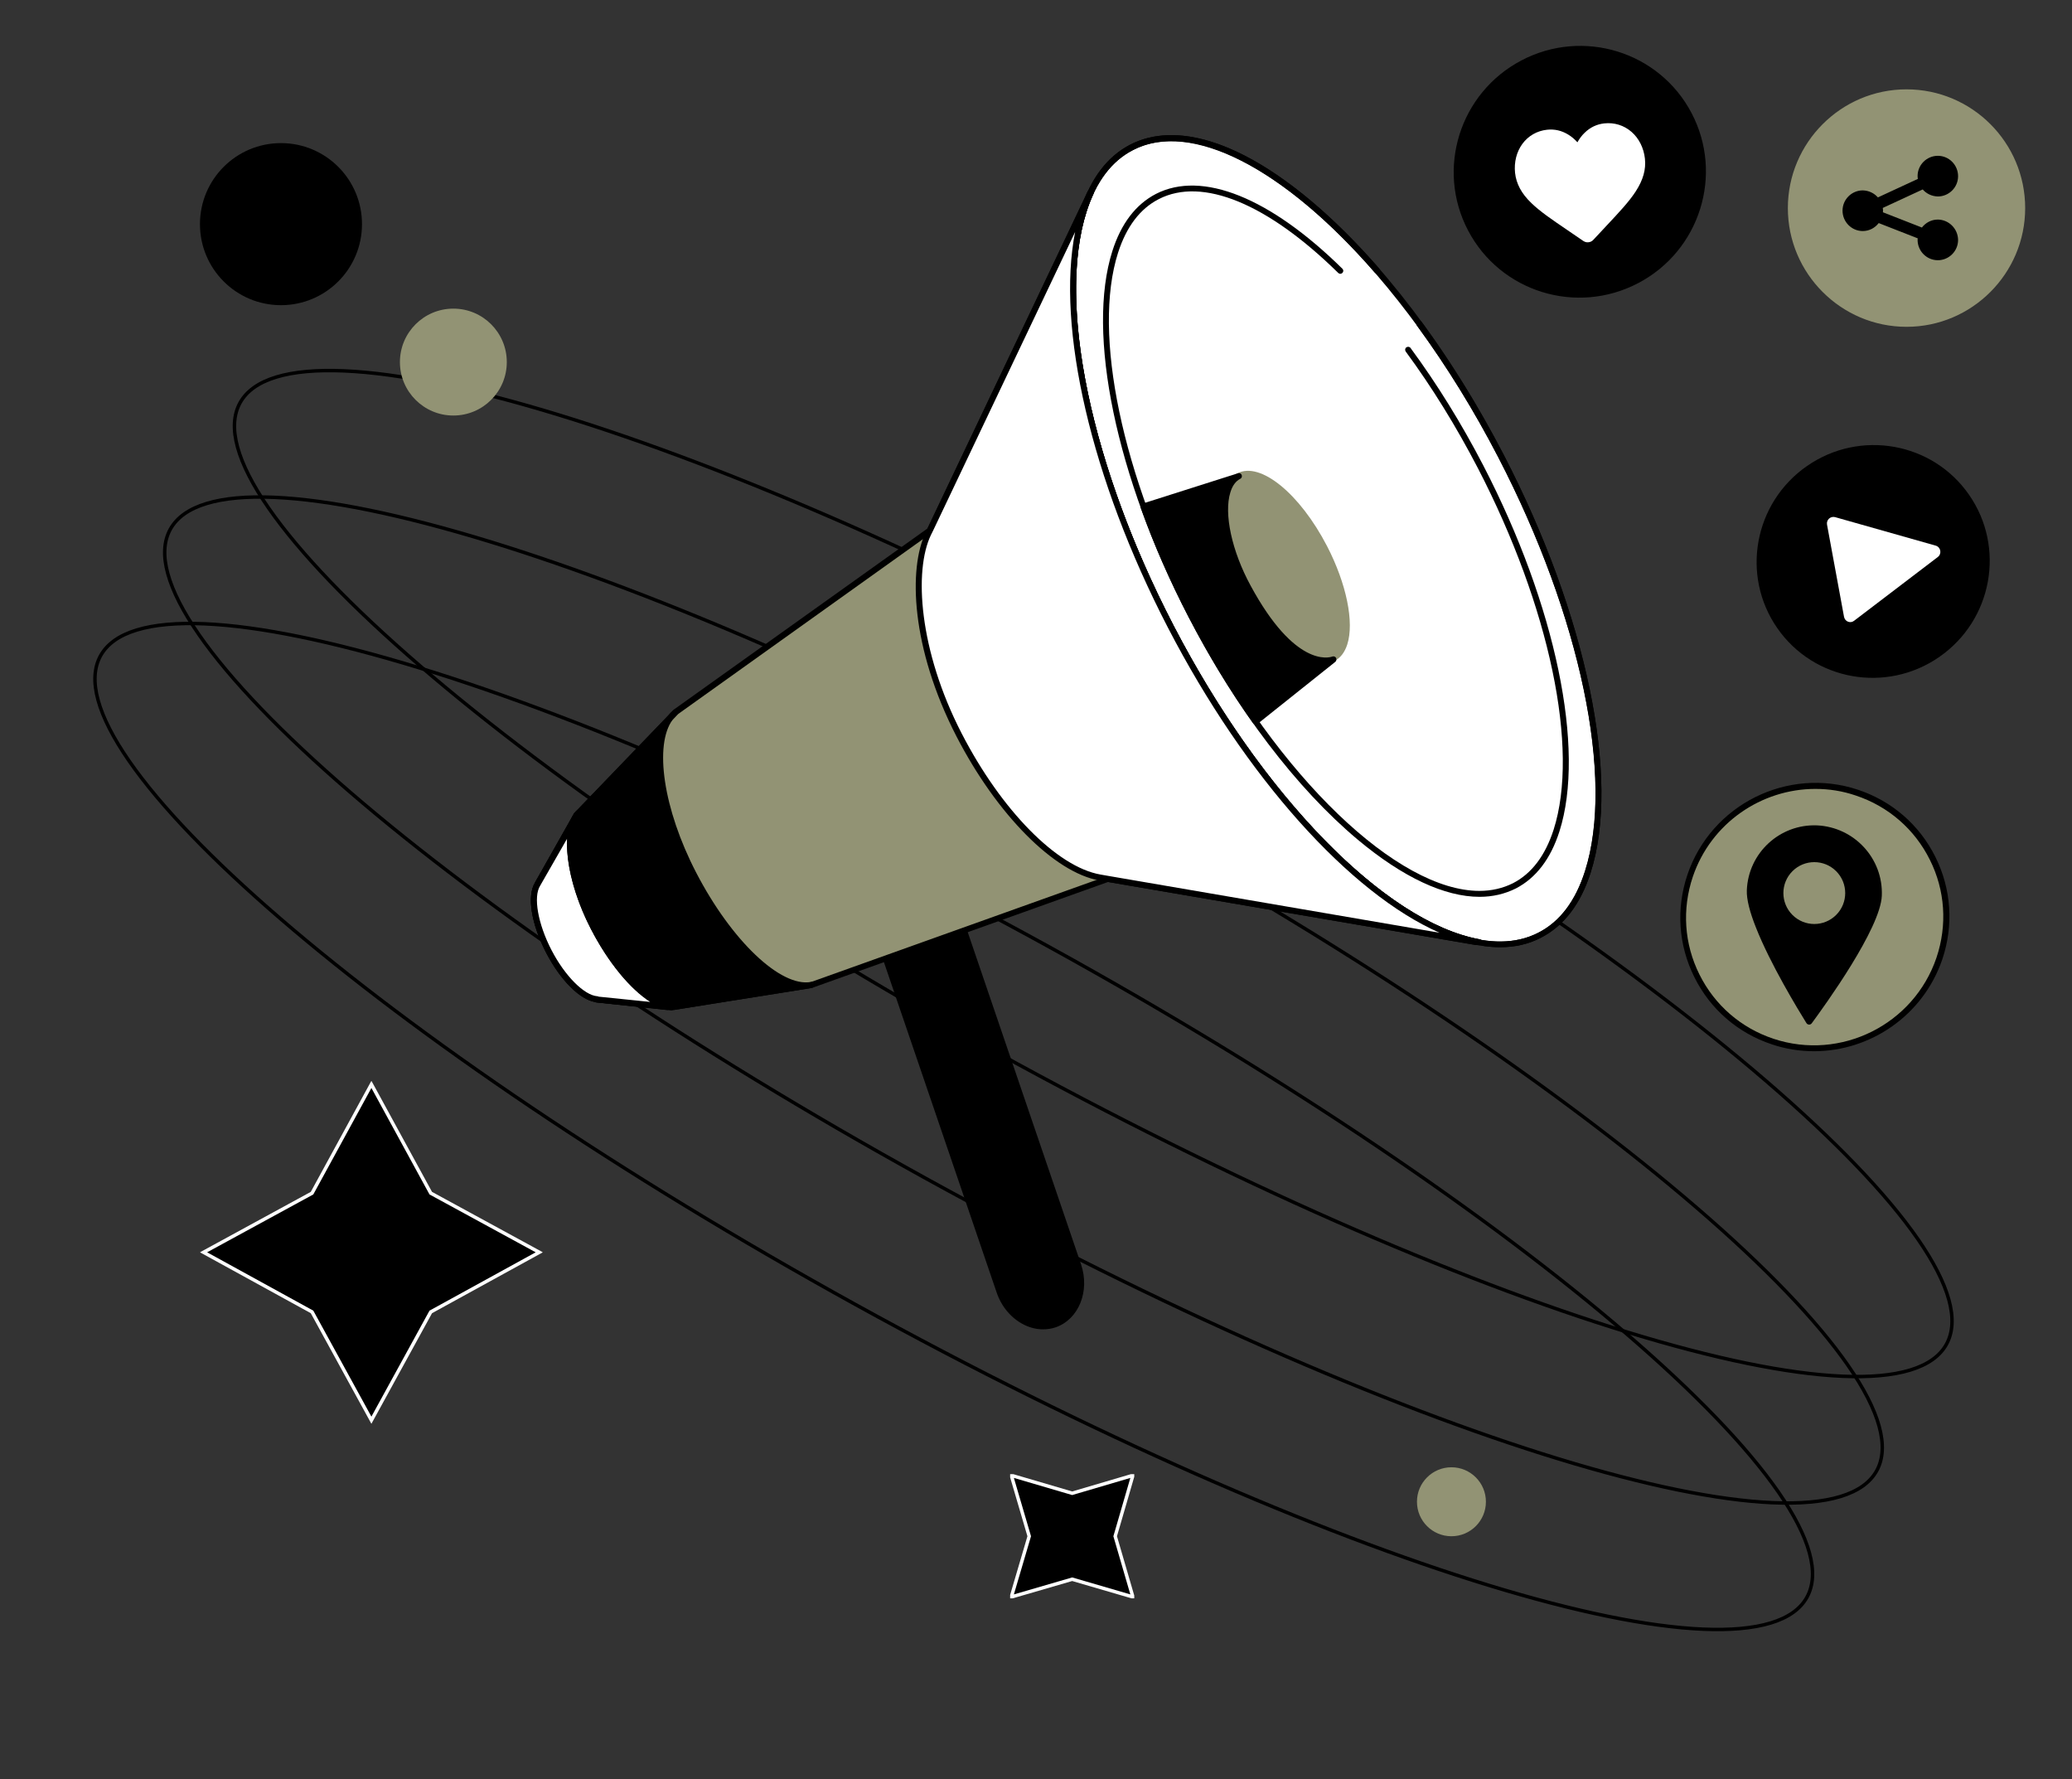 <svg width="601" height="516" viewBox="0 0 601 516" fill="none" xmlns="http://www.w3.org/2000/svg">
<rect x="0" y="0" width="601" height="516" fill="#333333" stroke="none"/>
<g clip-path="url(#clip0_1_1181)">
<path d="M310.998 433.035L328.599 427.849L323.464 445.5L328.599 463.101L310.998 457.965L293.347 463.101L298.533 445.5L293.347 427.849L310.998 433.035Z" fill="black" stroke="white" stroke-miterlimit="10"/>
</g>
<g clip-path="url(#clip1_1_1181)">
<path d="M124.947 346.009L156.423 363.159L124.947 380.447L107.728 411.854L90.509 380.447L59.033 363.159L90.509 346.009L107.728 314.464L124.947 346.009Z" fill="black" stroke="white" stroke-miterlimit="10"/>
</g>
<path d="M564.58 389.833C562.68 393.277 559.142 395.768 554.046 397.313C548.949 398.859 542.337 399.443 534.375 399.1C518.455 398.413 497.253 394.024 472.239 386.368C422.218 371.058 357.056 342.716 288.617 304.965C220.178 267.215 161.445 227.217 121.812 193.075C101.992 176.001 86.97 160.409 77.897 147.31C73.359 140.759 70.326 134.855 68.914 129.718C67.503 124.584 67.723 120.262 69.622 116.819C71.522 113.375 75.06 110.884 80.155 109.339C85.253 107.793 91.865 107.209 99.826 107.552C115.747 108.239 136.949 112.628 161.963 120.284C211.983 135.594 277.145 163.936 345.585 201.687C414.024 239.437 472.757 279.434 512.39 313.577C532.209 330.65 547.232 346.242 556.305 359.342C560.843 365.893 563.876 371.797 565.288 376.934C566.699 382.068 566.479 386.389 564.58 389.833Z" stroke="black"/>
<path d="M544.349 426.507C542.45 429.951 538.911 432.442 533.816 433.987C528.718 435.533 522.106 436.117 514.145 435.773C498.224 435.087 477.023 430.698 452.008 423.042C401.988 407.732 336.826 379.39 268.387 341.639C199.947 303.888 141.214 263.891 101.581 229.749C81.762 212.675 66.74 197.083 57.666 183.983C53.129 177.433 50.096 171.529 48.684 166.392C47.272 161.258 47.492 156.936 49.392 153.492C51.291 150.049 54.83 147.557 59.925 146.012C65.023 144.467 71.635 143.883 79.596 144.226C95.516 144.913 116.718 149.302 141.732 156.958C191.753 172.267 256.915 200.61 325.354 238.36C393.794 276.111 452.527 316.108 492.159 350.25C511.979 367.324 527.001 382.916 536.075 396.016C540.612 402.567 543.645 408.471 545.057 413.607C546.468 418.741 546.249 423.063 544.349 426.507Z" stroke="black"/>
<path d="M524.121 463.181C522.221 466.625 518.683 469.116 513.587 470.661C508.49 472.207 501.878 472.791 493.916 472.448C477.996 471.761 456.794 467.372 431.78 459.716C381.759 444.406 316.598 416.064 248.158 378.313C179.719 340.563 120.986 300.566 81.353 266.423C61.533 249.35 46.511 233.758 37.438 220.658C32.9 214.107 29.867 208.203 28.455 203.066C27.044 197.932 27.264 193.611 29.163 190.167C31.063 186.723 34.601 184.232 39.696 182.687C44.794 181.141 51.406 180.557 59.367 180.9C75.288 181.587 96.49 185.976 121.504 193.632C171.524 208.942 236.686 237.284 305.126 275.035C373.565 312.785 432.298 352.783 471.931 386.925C491.75 403.999 506.773 419.591 515.846 432.69C520.384 439.241 523.417 445.145 524.829 450.282C526.24 455.416 526.02 459.737 524.121 463.181Z" stroke="black"/>
<circle cx="131.5" cy="105" r="15.5" fill="#929374"/>
<circle cx="421" cy="435.5" r="10" fill="#929374"/>
<circle cx="81.499" cy="65" r="23.5" fill="black"/>
<path d="M305.972 384.09C299.668 386.244 292.463 381.974 289.957 374.571L250.958 260.309L273.747 252.514L312.785 366.933C315.291 374.258 312.236 381.935 305.972 384.09Z" fill="black"/>
<path d="M302.565 385.5C300.725 385.5 298.845 385.069 297.044 384.168C293.403 382.366 290.505 378.998 289.096 374.845L250.097 260.584C249.94 260.153 250.175 259.644 250.645 259.487L273.433 251.692C273.668 251.613 273.903 251.613 274.099 251.731C274.295 251.848 274.451 252.005 274.53 252.24L313.568 366.659C316.191 374.414 312.902 382.601 306.206 384.912C305.071 385.304 303.818 385.5 302.565 385.5ZM252.055 260.858L290.779 374.297C292.032 378.018 294.616 381.074 297.827 382.64C300.411 383.894 303.191 384.129 305.697 383.267C311.492 381.269 314.312 374.062 311.962 367.207L273.198 253.611L252.055 260.858Z" fill="black"/>
<path d="M269.713 153.882L195.984 206.488L167.283 236.298L156.006 256.236L155.967 256.392C153.735 259.839 155.027 267.791 159.217 275.899C163.328 283.89 169.123 289.453 173.195 289.766L173.078 289.844L194.731 292.195L235.257 285.731L321.281 254.943L428.214 273.275L428.957 273.314C402.097 268.3 365.839 232.38 339.488 181.576C313.175 130.81 304.796 80.632 316.347 55.876H316.308L270.3 152.628L269.713 153.882Z" fill="#929374"/>
<path d="M446.729 271.103C473.156 257.373 468.046 195.129 435.315 132.077C402.583 69.025 354.626 29.041 328.198 42.771C301.771 56.501 306.881 118.745 339.612 181.797C372.344 244.849 420.301 284.833 446.729 271.103Z" fill="white"/>
<path d="M435.105 274.685C423.594 274.685 409.733 268.261 394.815 255.766C374.493 238.766 354.563 212.56 338.705 181.928C314.703 135.55 304.797 87.996 313.489 60.773C316.387 51.685 321.242 45.339 327.859 41.931C341.015 35.194 359.536 40.913 380.053 58.07C400.375 75.07 420.305 101.275 436.163 131.907C460.204 178.286 470.11 225.839 461.379 253.063C458.481 262.151 453.626 268.496 447.009 271.904C443.446 273.784 439.452 274.685 435.105 274.685ZM339.841 40.913C335.808 40.913 332.049 41.736 328.682 43.498C322.456 46.671 317.914 52.703 315.173 61.36C306.598 88.192 316.465 135.237 340.271 181.223C372.692 243.779 420.226 283.812 446.265 270.455C452.49 267.282 457.032 261.25 459.773 252.593C468.348 225.761 458.481 178.716 434.675 132.73C406.444 78.282 366.819 40.913 339.841 40.913Z" fill="black"/>
<path d="M435.105 274.685C423.594 274.685 409.733 268.261 394.814 255.766C374.493 238.765 354.563 212.56 338.705 181.928C314.703 135.55 304.797 87.996 313.489 60.773C316.387 51.685 321.242 45.339 327.859 41.931C336.669 37.387 348.181 38.523 361.141 45.182C373.553 51.567 386.983 62.888 400.061 77.89C400.375 78.243 400.335 78.791 399.983 79.105C399.631 79.418 399.082 79.379 398.769 79.026C372.222 48.551 345.361 34.92 328.681 43.498C322.456 46.671 317.914 52.703 315.173 61.36C306.598 88.192 316.465 135.237 340.271 181.223C368.463 235.632 408.127 273.04 435.066 273.04C439.099 273.04 442.858 272.217 446.225 270.455C452.451 267.282 456.993 261.25 459.734 252.593C468.309 225.761 458.442 178.716 434.635 132.73C427.548 119.02 419.561 106.132 410.986 94.42C410.712 94.029 410.79 93.48 411.181 93.206C411.573 92.932 412.121 93.01 412.395 93.402C421.049 105.192 429.036 118.158 436.202 131.946C460.204 178.285 470.11 225.839 461.378 253.063C458.481 262.15 453.626 268.496 447.008 271.904C443.445 273.784 439.451 274.685 435.105 274.685Z" fill="black"/>
<path d="M386.766 190.839C392.888 187.658 391.711 173.25 384.136 158.659C376.561 144.067 365.457 134.816 359.335 137.997C353.213 141.178 354.39 155.585 361.965 170.177C369.54 184.769 380.644 194.019 386.766 190.839Z" fill="#929374"/>
<path d="M384.087 192.348C377.352 192.348 367.955 183.652 361.181 170.53C355.542 159.64 353.232 148.437 355.308 141.974C356.052 139.702 357.265 138.096 358.949 137.234C365.605 133.826 377 143.11 384.909 158.347C390.547 169.237 392.857 180.44 390.782 186.903C390.038 189.175 388.824 190.781 387.141 191.643C386.201 192.113 385.183 192.348 384.087 192.348ZM362.003 138.214C361.181 138.214 360.398 138.37 359.732 138.723C358.44 139.389 357.5 140.642 356.913 142.483C354.994 148.516 357.226 159.248 362.669 169.746C369.873 183.652 380.719 193.014 386.319 190.115C387.611 189.449 388.55 188.196 389.138 186.355C391.056 180.283 388.785 169.59 383.382 159.092C377.039 146.91 367.955 138.214 362.003 138.214Z" fill="#929374"/>
<path d="M429.154 260.074C419.052 260.074 406.914 254.434 393.836 243.505C376.06 228.62 358.596 205.666 344.735 178.873C323.709 138.292 315.056 96.653 322.652 72.798C325.197 64.807 329.465 59.245 335.299 56.228C348.69 49.374 368.385 57.286 389.372 77.929C389.725 78.282 389.725 78.791 389.372 79.144C389.02 79.496 388.511 79.496 388.159 79.144C367.72 59.049 348.729 51.215 336.082 57.756C330.679 60.537 326.724 65.747 324.296 73.307C316.818 96.731 325.432 137.861 346.263 178.089C370.891 225.682 405.544 258.351 429.115 258.351C432.639 258.351 435.889 257.607 438.865 256.118C444.268 253.337 448.223 248.127 450.65 240.567C458.129 217.143 449.515 176.013 428.684 135.785C422.38 123.642 415.332 112.243 407.736 101.941C407.462 101.549 407.54 101.001 407.932 100.727C408.324 100.453 408.872 100.531 409.146 100.923C416.82 111.342 423.907 122.78 430.25 135.001C451.277 175.582 459.93 217.221 452.334 241.076C449.789 249.067 445.521 254.63 439.687 257.646C436.476 259.252 432.952 260.074 429.154 260.074Z" fill="black"/>
<path d="M194.771 293.017C194.732 293.017 194.692 293.017 194.692 293.017L173.04 290.667C172.922 290.667 172.805 290.628 172.687 290.55C168.224 289.844 162.585 284.204 158.474 276.291C154.088 267.948 152.796 259.8 155.185 255.962L155.224 255.844L166.501 235.867C166.54 235.789 166.579 235.749 166.618 235.71L195.319 205.901C195.358 205.862 195.397 205.823 195.436 205.784L268.97 153.294L315.486 55.484C315.604 55.289 315.76 55.132 315.995 55.054C316.23 54.975 316.465 54.975 316.661 55.093C317.092 55.289 317.288 55.798 317.092 56.229C305.306 81.494 314.625 131.711 340.232 181.145C365.879 230.657 401.628 267.321 429.154 272.374C429.585 272.453 429.898 272.844 429.859 273.314C429.82 273.745 429.428 274.059 428.997 274.098L428.253 274.059C428.214 274.059 428.175 274.059 428.136 274.059L321.399 255.766L235.571 286.476C235.531 286.476 235.453 286.515 235.414 286.515L194.888 292.978C194.849 293.017 194.81 293.017 194.771 293.017ZM173.666 289.022L194.771 291.294L235.101 284.831L321.086 254.081C321.242 254.042 321.36 254.003 321.516 254.042L417.603 270.494C391.643 259.095 361.298 225.447 338.784 181.968C316.426 138.801 306.441 94.969 311.923 67.275L270.497 154.235C270.419 154.352 270.34 154.47 270.223 154.548L196.572 207.155L167.989 236.807L156.712 256.784C156.712 256.823 156.673 256.863 156.673 256.863C154.637 260.035 156.007 267.87 159.962 275.508C163.838 282.99 169.437 288.63 173.275 288.904C173.431 288.904 173.549 288.944 173.666 289.022Z" fill="black"/>
<path d="M269.83 153.569L316.307 55.837H316.346C304.795 80.593 313.214 130.771 339.487 181.537C365.838 232.381 402.096 268.3 429.035 273.236L428.291 273.197L321.515 254.904L319.048 254.473C306.636 252.279 290.073 236.141 278.209 213.108C266.032 189.488 263.878 165.947 269.282 154.744L269.83 153.569Z" fill="white"/>
<path d="M429.035 274.098C428.996 274.098 429.035 274.098 429.035 274.098L428.252 274.058C428.213 274.058 428.174 274.058 428.135 274.058L321.358 255.766L318.892 255.335C305.775 253.024 289.134 236.219 277.426 213.539C264.153 187.765 263.487 164.811 268.499 154.391L269.086 153.216L315.563 55.524C315.681 55.328 315.837 55.171 316.072 55.093C316.307 55.014 316.542 55.014 316.738 55.132C317.169 55.328 317.365 55.837 317.169 56.268C305.383 81.533 314.702 131.75 340.31 181.184C365.956 230.696 401.705 267.36 429.231 272.413C429.662 272.492 429.975 272.883 429.936 273.353C429.818 273.745 429.466 274.098 429.035 274.098ZM311.844 67.275L270.613 153.96L270.026 155.135C265.053 165.477 266.502 188.587 278.953 212.717C290.426 234.966 306.597 251.418 319.205 253.611L321.672 254.042L417.563 270.494C391.603 259.095 361.258 225.447 338.743 181.967C316.386 138.801 306.401 94.969 311.844 67.275Z" fill="black"/>
<path d="M193.596 292.9C193.556 292.9 193.517 292.9 193.517 292.9L173 290.706C172.882 290.706 172.765 290.667 172.648 290.589C168.184 289.883 162.546 284.243 158.434 276.33C154.088 267.948 152.796 259.8 155.184 255.961L155.223 255.844L166.5 235.867C166.735 235.436 167.244 235.318 167.675 235.553C168.106 235.788 168.223 236.298 167.988 236.728L156.711 256.784C156.711 256.823 156.672 256.862 156.672 256.862C154.636 260.035 156.007 267.869 159.961 275.508C163.838 282.989 169.437 288.63 173.274 288.904C173.392 288.904 173.548 288.943 173.626 289.022L193.674 291.176C194.144 291.215 194.496 291.646 194.418 292.116C194.379 292.547 194.026 292.9 193.596 292.9Z" fill="black"/>
<path d="M194.966 292.038C188.309 291.568 178.99 282.128 172.217 269.084C165.051 255.257 163.367 240.959 167.753 235.867L156.045 256.236L155.967 256.393C153.735 259.84 155.027 267.791 159.217 275.9C163.328 283.891 169.123 289.453 173.195 289.766L173.078 289.845L194.966 292.038Z" fill="white"/>
<path d="M194.966 292.9C194.927 292.9 194.927 292.9 194.888 292.9C194.731 292.9 194.535 292.861 194.379 292.861L173 290.706C172.882 290.706 172.765 290.667 172.648 290.589C168.184 289.884 162.546 284.243 158.434 276.33C154.088 267.948 152.796 259.8 155.184 255.962L155.223 255.844L165.521 237.904C165.913 236.885 166.422 235.984 167.048 235.24C167.322 234.888 167.831 234.848 168.184 235.083C168.536 235.358 168.654 235.828 168.419 236.219L166.97 238.687C164.66 244.915 166.931 257.137 172.882 268.575C179.343 281.07 188.153 290.197 194.457 291.02L194.927 291.059C195.397 291.098 195.749 291.529 195.71 291.999C195.749 292.547 195.397 292.9 194.966 292.9ZM173.626 289.022L188.584 290.55C182.828 286.867 176.485 279.268 171.434 269.476C166.539 260.035 164.112 250.243 164.503 243.192L156.711 256.784C156.711 256.823 156.672 256.863 156.672 256.863C154.636 260.035 156.007 267.87 159.961 275.508C163.838 282.99 169.437 288.63 173.274 288.904C173.392 288.904 173.548 288.944 173.626 289.022Z" fill="black"/>
<path d="M233.807 285.888L235.53 285.535C226.211 287.494 211.489 273.392 201.113 253.376C190.502 232.929 188.505 212.521 196.023 206.488L195.044 207.468L167.831 235.749C163.367 240.763 165.012 255.139 172.216 269.044C179.147 282.441 188.975 291.999 195.67 291.959L233.807 285.888Z" fill="black"/>
<path d="M195.632 292.86C188.506 292.86 178.599 283.264 171.434 269.475C164.151 255.374 162.311 240.646 167.166 235.201L193.87 207.468C194.34 206.841 194.888 206.293 195.475 205.823C195.828 205.548 196.337 205.588 196.65 205.901C196.963 206.253 196.963 206.763 196.65 207.076L195.123 208.682C189.68 215.968 192.382 234.613 201.897 252.984C212.155 272.805 226.486 286.397 235.257 284.752L235.374 284.713C235.844 284.635 236.275 284.909 236.392 285.379C236.471 285.849 236.197 286.28 235.727 286.397C235.688 286.397 235.648 286.397 235.609 286.436L234.004 286.75H233.965L195.828 292.821C195.749 292.821 195.671 292.86 195.632 292.86ZM191.599 212.325L168.458 236.376C164.151 241.233 166.109 255.413 173 268.692C179.735 281.697 189.25 291.098 195.632 291.137L229.305 285.77C220.221 282.558 209.023 270.455 200.37 253.807C192.147 237.943 188.975 221.804 191.599 212.325Z" fill="black"/>
<path d="M359.341 137.979C353.193 141.112 354.094 155.645 361.925 170.138C375.042 194.385 385.496 191.525 386.71 191.094C386.749 191.094 386.749 191.134 386.71 191.134L364.196 209.27C357.579 199.986 351.275 189.645 345.48 178.481C339.959 167.788 335.299 157.133 331.619 146.792L359.341 137.979Z" fill="black"/>
<path d="M364.196 210.131C364.156 210.131 364.117 210.131 364.078 210.131C363.843 210.092 363.647 209.975 363.491 209.779C356.717 200.26 350.413 189.841 344.735 178.912C339.293 168.414 334.594 157.721 330.835 147.145C330.757 146.91 330.757 146.674 330.874 146.479C330.992 146.283 331.149 146.126 331.384 146.048L359.105 137.234C359.536 137.117 360.006 137.313 360.163 137.743C360.319 138.174 360.163 138.644 359.771 138.84C358.44 139.506 357.461 140.838 356.874 142.797C354.955 148.946 357.304 159.836 362.747 169.825C375.551 193.484 385.418 190.781 386.475 190.389C386.866 190.233 387.336 190.428 387.532 190.781C387.728 191.134 387.65 191.643 387.336 191.917L364.744 209.936C364.587 210.053 364.391 210.131 364.196 210.131ZM332.754 147.34C336.474 157.564 341.016 167.905 346.262 178.09C351.744 188.666 357.852 198.733 364.391 208.016L383.93 192.27C379.466 192.074 371.048 188.744 361.181 170.53C355.464 159.993 353.115 148.868 355.19 142.17C355.464 141.308 355.777 140.564 356.169 139.859L332.754 147.34Z" fill="black"/>
<path d="M475.186 82.097C493.086 72.694 500.009 50.616 490.65 32.785C481.29 14.954 459.191 8.123 441.291 17.527C423.391 26.93 416.468 49.008 425.828 66.839C435.187 84.67 457.286 91.501 475.186 82.097Z" fill="black"/>
<path d="M441.567 41.735C443.29 39.385 445.835 37.936 448.732 37.622C450.925 37.387 452.961 37.857 454.879 39.032C455.858 39.62 456.72 40.364 457.542 41.265C458.129 40.208 458.834 39.267 459.656 38.484C461.262 36.917 463.18 36.016 465.334 35.781C468.231 35.468 471.051 36.33 473.243 38.249C475.397 40.129 476.767 42.871 477.12 45.966C477.472 49.139 476.611 52.194 474.418 55.563C472.46 58.579 469.484 61.712 466.039 65.394C464.864 66.648 463.533 68.058 462.162 69.547C461.81 69.938 461.301 70.213 460.753 70.252C460.205 70.33 459.696 70.173 459.226 69.86C457.542 68.685 455.937 67.588 454.527 66.648C450.377 63.828 446.774 61.399 444.19 58.892C441.293 56.111 439.805 53.291 439.452 50.118C439.139 47.023 439.883 44.046 441.567 41.735Z" fill="white"/>
<path d="M576.735 84.092C589.839 70.983 589.839 49.728 576.735 36.618C563.63 23.509 542.384 23.509 529.28 36.618C516.175 49.728 516.175 70.983 529.28 84.092C542.384 97.202 563.63 97.202 576.735 84.092Z" fill="#929374"/>
<path d="M553.001 94.773C534.05 94.773 518.583 79.34 518.583 60.342C518.583 41.383 534.011 25.91 553.001 25.91C571.991 25.91 587.418 41.344 587.418 60.342C587.418 79.3 571.991 94.773 553.001 94.773ZM553.001 27.634C534.99 27.634 520.306 42.284 520.306 60.342C520.306 78.36 534.95 93.049 553.001 93.049C571.012 93.049 585.696 78.4 585.696 60.342C585.696 42.323 571.052 27.634 553.001 27.634Z" fill="#929374"/>
<path d="M562.085 63.671C560.205 63.671 558.561 64.572 557.464 65.982L546.148 61.556C546.148 61.399 546.187 61.282 546.187 61.125C546.187 60.851 546.148 60.577 546.109 60.303L557.699 54.936C558.756 56.151 560.323 56.934 562.085 56.973C565.295 56.973 567.958 54.349 567.958 51.097C567.958 47.846 565.334 45.183 562.085 45.183C558.874 45.183 556.211 47.807 556.211 51.058C556.211 51.333 556.25 51.607 556.29 51.881L544.7 57.247C543.642 56.033 542.076 55.25 540.314 55.21C537.103 55.21 534.441 57.835 534.441 61.086C534.441 64.337 537.064 67.001 540.314 67.001C542.194 67.001 543.838 66.1 544.935 64.69L556.25 69.116C556.25 69.273 556.211 69.39 556.211 69.547C556.211 72.798 558.835 75.462 562.085 75.462C565.295 75.462 567.958 72.837 567.958 69.586C567.919 66.335 565.295 63.711 562.085 63.671Z" fill="black"/>
<path d="M562.529 190.493C577.896 179.822 581.756 158.783 571.152 143.499C560.548 128.215 539.494 124.475 524.128 135.145C508.761 145.815 504.901 166.855 515.505 182.139C526.109 197.423 547.163 201.163 562.529 190.493Z" fill="black"/>
<path d="M534.874 178.873L529.94 152.119C529.705 150.748 530.958 149.612 532.289 149.965L561.46 158.23C562.948 158.661 563.3 160.58 562.087 161.52L537.81 180.009C536.753 180.871 535.148 180.283 534.874 178.873Z" fill="white"/>
<path d="M542.998 300.081C561.974 290.84 569.915 268.053 560.733 249.186C551.552 230.319 528.726 222.516 509.75 231.757C490.773 240.999 482.833 263.786 492.014 282.653C501.195 301.52 524.022 309.323 542.998 300.081Z" fill="#929374"/>
<path d="M526.18 304.847C522.108 304.847 517.958 304.22 513.925 302.849C504.057 299.559 496.07 292.665 491.449 283.342C486.829 274.058 486.124 263.521 489.453 253.65C496.344 233.321 518.506 222.235 538.906 229.012C548.773 232.302 556.76 239.196 561.381 248.519C566.001 257.802 566.706 268.339 563.378 278.21C557.818 294.506 542.508 304.847 526.18 304.847ZM526.572 228.777C510.949 228.777 496.305 238.648 491.019 254.238C487.847 263.678 488.513 273.745 492.937 282.598C497.362 291.489 504.997 298.109 514.434 301.243C533.933 307.706 555.116 297.13 561.694 277.701C564.866 268.261 564.2 258.194 559.775 249.341C555.351 240.45 547.716 233.83 538.279 230.696C534.403 229.364 530.448 228.777 526.572 228.777Z" fill="black"/>
<path d="M545.837 259.761C545.446 269.28 529.353 291.529 525.516 296.738C525.124 297.287 524.302 297.248 523.95 296.66C521.522 292.743 513.495 279.582 509.306 268.927C507.622 264.697 506.565 260.858 506.682 258.155C507.113 247.344 516.236 238.922 527.043 239.353C537.85 239.862 546.268 248.95 545.837 259.761Z" fill="black"/>
<path d="M532.593 265.326C536.094 261.823 536.094 256.144 532.593 252.641C529.091 249.138 523.414 249.138 519.912 252.641C516.41 256.144 516.41 261.823 519.912 265.326C523.414 268.829 529.091 268.829 532.593 265.326Z" fill="#929374"/>
<defs>
<clipPath id="clip0_1_1181">
<rect width="36" height="36" fill="white" transform="translate(293 427.5)"/>
</clipPath>
<clipPath id="clip1_1_1181">
<rect width="70.326" height="70.326" fill="white" transform="translate(107.728 313.5) rotate(45)"/>
</clipPath>
</defs>
</svg>
